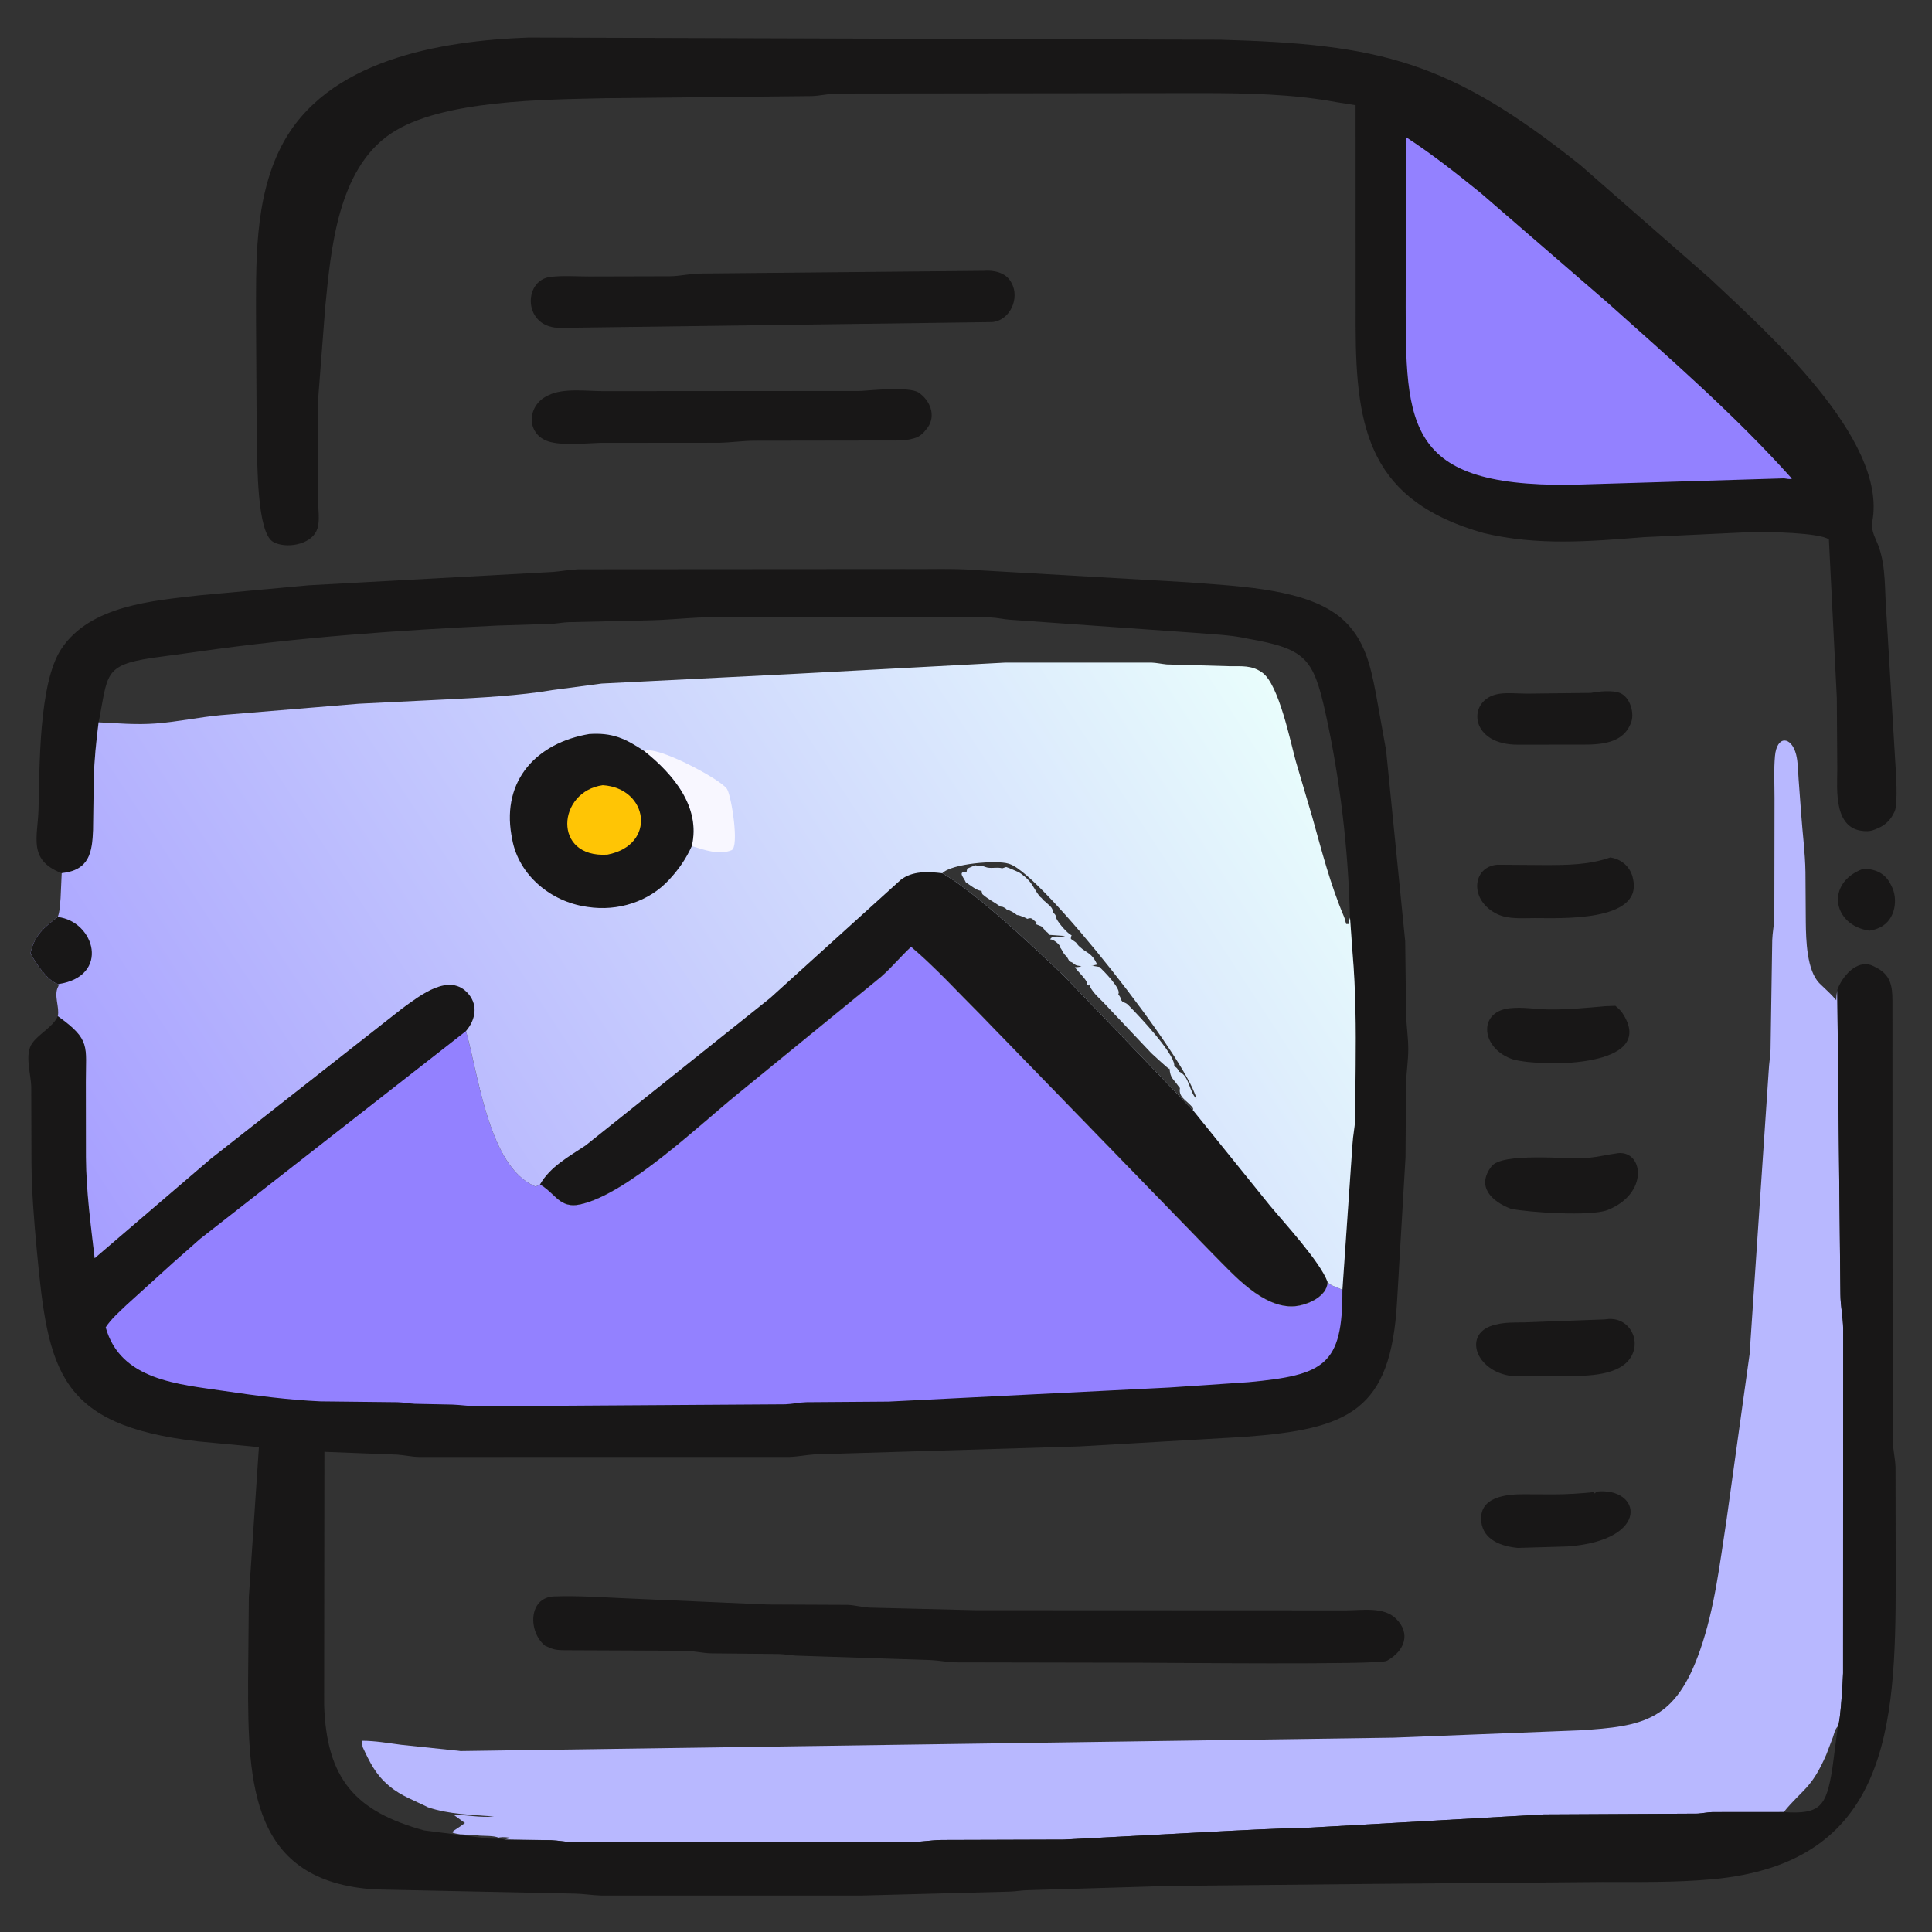 <?xml version="1.0" encoding="utf-8" ?>
<svg xmlns="http://www.w3.org/2000/svg" xmlns:xlink="http://www.w3.org/1999/xlink" width="512" height="512">
	<rect width="100%" height="100%" fill="#333333" stroke="none"/>
	<path fill="#181717" d="M493.648 230.282C496.705 230.142 499.512 231.34 500.963 234.204L501.213 234.681C503.138 238.288 502.267 243.735 498.366 245.705L498.125 245.82C497.237 246.258 496.424 246.455 495.451 246.637C485.728 245.302 483.635 234.08 493.648 230.282Z"/>
	<path fill="#181717" d="M425.31 266.654L428.096 266.546C428.754 267.133 429.458 267.701 429.942 268.447L430.083 268.671C439.302 282.968 408.884 282.853 401.021 280.766C392.512 278.022 391.517 268.214 399.932 267.212L400.25 267.179C403.569 266.818 407.074 267.468 410.422 267.511C415.477 267.577 420.292 267.097 425.31 266.654Z"/>
	<path fill="#181717" d="M422.678 395.787L423.009 395.292C435.02 393.937 437.648 408.182 415.452 409.828L402.242 410.217C398.036 409.835 393.069 408.159 392.547 403.222C391.856 396.686 399.134 395.96 403.863 395.988L411.714 396.02C415.273 396.023 418.755 395.788 422.295 395.431L422.678 395.787Z"/>
	<path fill="#181717" d="M421.623 183.624C423.798 183.196 427.247 182.87 429.261 183.63C432.033 184.675 433.308 189.209 432.155 191.745L432.034 192C429.548 197.811 422.336 197.321 417.132 197.331L402.437 197.347C389.753 197.528 388.7 186.239 396.226 184.09C398.648 183.398 402.108 183.832 404.672 183.821L421.623 183.624Z"/>
	<path fill="#181717" d="M428.814 305.592C435.522 304.947 436.997 316.29 426.057 320.654C421.607 322.429 405.066 321.291 400.426 320.347C395.32 318.411 391.149 314.465 395.25 309.11C398.163 305.305 415.106 307.305 420.75 306.844C423.443 306.625 426.126 305.946 428.814 305.592Z"/>
	<path fill="#181717" d="M426.722 227.238C429.564 227.641 431.856 229.511 432.642 232.352L432.82 233.186C435.098 244.404 413.251 243.298 406.719 243.306C403.507 243.31 399.701 243.675 396.75 242.233C389.266 238.577 390.163 229.744 396.732 229.164L409.441 229.252C415.331 229.25 421.102 229.22 426.722 227.238Z"/>
	<path fill="#181717" d="M425.164 349.661L426.41 349.536C432.573 349.305 435.525 356.713 431.066 361.065C426.843 365.188 417.744 364.611 412.157 364.648L400.687 364.662C390.862 363.488 387.447 353.083 396.285 351.055L396.576 350.991C398.922 350.404 401.411 350.481 403.82 350.453L425.164 349.661Z"/>
	<path fill="#181717" d="M228.197 103.608C231.284 103.385 241.047 102.432 243.444 104.035C246.459 106.052 248.163 110.138 245.791 113.382L245.625 113.596C244.75 114.75 243.783 115.72 242.355 116.126L242 116.222C239.812 116.865 237.416 116.739 235.149 116.745L199.996 116.798C196.819 116.807 193.723 117.285 190.594 117.341L158.938 117.368C154.904 117.483 149.909 118.092 146.008 117.173C139.402 115.616 139.408 107.658 144.997 104.916L145.375 104.733C149.297 102.764 155.657 103.671 159.902 103.66L228.197 103.608Z"/>
	<path fill="#181717" d="M260.76 71.77C263.307 71.551 266.401 72.193 267.817 74.546L268.061 74.982C270.329 78.989 267.656 85.011 262.878 85.361L148.687 86.892C138.582 87.148 138.531 74.398 145.694 73.412C148.993 72.958 152.73 73.265 156.075 73.261L177.625 73.205C180.278 73.172 182.864 72.51 185.472 72.485L260.76 71.77Z"/>
	<path fill="#181717" d="M144.466 436.148C139.923 432.488 139.951 423.313 146.867 423.065C152.911 422.849 159.074 423.267 165.109 423.542L203.37 425.209L224.625 425.303C226.614 425.379 228.569 425.967 230.606 426.035L258.385 426.719L356.74 426.762C361.052 426.761 366.709 425.726 369.995 429C373.944 432.935 372.2 437.455 367.743 440.017L367.424 440.168C364.932 441.241 309.482 440.647 302.45 440.638L253.125 440.544C250.934 440.481 248.789 440.026 246.625 439.936L210.935 438.76C209.41 438.662 207.903 438.386 206.375 438.334L188.329 438.154C186.08 438.071 183.9 437.536 181.673 437.463L150.685 437.333C149.191 437.318 147.444 437.394 146.045 436.828L144.466 436.148Z"/>
	<path fill="#B8B8FF" d="M369.296 460.504L418.469 458.564C435.862 457.534 444.082 455.829 450.562 437.25C454.431 426.158 455.747 414.392 457.542 402.842L463.663 358.865L468.731 283.676C468.81 281.822 469.165 280.006 469.214 278.138L469.661 249.125C469.734 247.193 470.117 245.295 470.217 243.375L470.266 211.503C470.27 207.83 470.059 204.039 470.385 200.388C470.889 194.725 474.777 195.147 475.994 199.969C476.497 201.958 476.514 204.37 476.645 206.423L477.327 215.625C477.684 220.785 478.388 225.955 478.465 231.123L478.556 244.409C478.611 249.03 478.794 257.237 482.225 260.631C483.819 262.209 485.174 263.306 486.625 265.066C486.642 264.135 486.738 263.272 486.904 262.357L487.735 343.073C487.754 346.094 488.42 349.068 488.462 352.12L488.434 443.428C488.39 444.97 487.771 456.471 487.054 457.473C486.216 458.401 486.127 459.302 485.732 460.435L483.987 465C480.003 474.176 477.646 474.146 472.721 480.223L453.875 480.224C452.53 480.259 451.206 480.547 449.864 480.63L409.135 480.844L347.332 484.334C337.571 484.573 328.485 485.054 318.782 485.572L281.922 487.512L249.639 487.613C246.715 487.637 243.826 488.186 240.875 488.215L152.204 488.222C150.098 488.18 148.05 487.746 145.947 487.666L133.926 487.461L135.423 487.062C134.462 486.908 133.367 486.778 132.405 486.935L132.125 487C130.916 486.459 128.557 486.553 127.164 486.463L126.375 486.377C125.005 486.377 123.768 486.194 122.375 486.127L122 486.125C118.476 485.549 119.799 485.721 123.205 483.116L120.197 480.93C123.758 480.97 127.348 481.745 130.926 481.4C125.061 480.902 119.019 480.874 113.4 478.941C109.907 477.178 106.347 475.981 103.271 473.404L103.02 473.191C99.528 470.272 97.953 466.949 96.08 462.932L96 461.324C99.502 461.334 102.932 461.954 106.396 462.398L120.707 463.9C121.18 463.894 121.52 464.018 122.057 464.05L369.296 460.504Z"/>
	<path fill="#181717" d="M140.059 9.95L323.47 10.525C365.628 11.693 384.098 16.06 418.81 43.754L453.05 73.709C467.537 87.41 500.327 116.128 496.18 138.25C495.715 140.731 497.215 142.866 497.985 145.14C499.774 150.424 499.445 156.195 499.865 161.688L502.269 201.925C502.441 204.439 503.004 212.62 502.163 214.904L501.997 215.25C501.171 217.104 499.721 218.593 497.839 219.423L497.516 219.56C496.652 219.94 495.896 220.242 494.943 220.266C485.776 220.492 486.883 209.438 486.899 203.835L486.779 184.949L484.677 142.949C482.1 141.098 468.203 140.957 464.946 140.962L435.652 142.342C421.306 143.488 407.444 144.676 393.196 141.264C363.313 132.825 359.291 114.376 359.26 86.539L359.243 27.88L354.158 27.066C342.439 24.904 330.453 24.679 318.577 24.667L221.709 24.78C219.475 24.833 217.313 25.398 215.125 25.465L160.388 26.027C144.935 26.412 116.814 26.364 103.469 35.469C89.501 44.998 87.709 65.991 86.202 81.25L84.322 105.633L84.291 132.646C84.324 134.83 84.762 137.833 84.173 139.902L83.831 140.766C82.078 144.437 75.697 145.44 72.424 143.625C68.058 141.204 68.23 122.917 68.036 116.378L67.856 85.82C67.86 70.27 67.256 52.94 74.581 38.727C86.403 15.787 116.718 10.804 140.059 9.95Z"/>
	<path fill="#9381FF" d="M372.546 36.299C379.538 40.864 385.887 45.876 392.283 51.047L426.097 80.287C442.873 95.297 459.841 110.057 474.875 126.847C474.42 127.101 473.356 126.837 472.807 126.772L416.216 128.483C370.836 128.939 372.523 111.629 372.533 74.717L372.546 36.299Z"/>
	<path fill="#181717" d="M16.352 231.398L16.118 231.308C7.373 227.812 10.006 221.82 10.209 214.442C10.517 203.239 10.245 181.057 16.23 171.993C23.87 160.421 40.492 159.206 53 157.753L81.83 155.106L146.625 151.564C148.876 151.383 151.05 150.94 153.322 150.867L239.6 150.807C245.202 150.895 252.772 150.596 258.127 151.051L314.693 154.302C326.228 155.262 343.791 155.706 353.547 162.375L353.92 162.625C357.301 164.945 359.951 168.484 361.506 172.25L361.675 172.65C363.078 176.018 363.871 179.928 364.57 183.499L367.333 198.851L372.393 249.451L372.632 268.75C372.714 271.864 373.209 274.929 373.207 278.073C373.204 281.229 372.67 284.313 372.611 287.473L372.476 306.65L370.23 344.99C368.595 373.946 357.482 378.712 329.79 380.789L286.125 383.311L215.875 385.429C213.65 385.571 211.489 386.034 209.233 386.101L111.022 386.112C109.064 386.075 107.196 385.623 105.25 385.495L85.973 384.754L85.902 451.79C86.523 471.438 94.135 480.067 112.437 485.083L129.423 487.245C130.787 487.351 132.69 487.092 133.926 487.596L145.947 487.666C148.05 487.746 150.098 488.18 152.204 488.222L240.875 488.215C243.826 488.186 246.715 487.637 249.639 487.613L281.922 487.512L318.782 485.572C328.485 485.054 337.571 484.573 347.332 484.334L409.135 480.844L449.864 480.63C451.206 480.547 452.53 480.259 453.875 480.224L472.721 480.207C477.646 474.146 480.003 474.176 483.987 465L485.732 460.435C486.127 459.302 486.216 458.401 487.054 457.473C487.771 456.471 488.39 444.97 488.434 443.428L488.462 352.12C488.42 349.068 487.754 346.094 487.735 343.073L486.893 262.357C488.12 258.939 491.947 254.18 496.134 255.871L497.153 256.376C501.059 258.328 501.516 261.346 501.519 265.188L501.569 381.484C501.62 383.962 502.254 386.359 502.335 388.864L502.387 419.082C502.368 457.594 500.533 493.834 453.628 498.037C443.957 498.903 434.295 498.745 424.59 498.749L364.084 499.252L310 499.79L272.202 500.927C270.667 500.964 269.165 501.252 267.627 501.295L228.412 502.335L159.375 502.338C156.974 502.267 154.598 501.865 152.172 501.822L99.379 500.722C66.621 498.619 65.691 473.135 65.749 445.582L65.948 423.261L68.613 383.5L52.409 381.982C15.445 377.666 12.753 363.305 9.757 331.375C9.028 323.605 8.398 315.853 8.341 308.053L8.28 288.143C8.245 284.565 6.374 279.376 8.614 276.349C10.473 273.836 14.12 272.084 15.325 269.282C15.836 266.903 14.184 263.818 15.393 261.505C15.577 261.153 15.526 261.194 15.461 260.792L15.179 260.719C12.527 259.829 9.229 254.977 8.089 252.604C9.082 247.872 11.671 245.767 15.299 243.012C15.889 241.565 15.876 239.601 16.053 238.041L16.352 231.398ZM146.315 182.885C137.922 184.336 127.08 184.929 118.3 185.352L95.106 186.495L58.546 189.518C52.754 190.055 46.994 191.315 41.191 191.738C36.088 192.11 31.212 191.684 26.127 191.416C25.503 196.466 24.963 201.504 24.848 206.595L24.667 219.988C24.426 225.904 23.704 230.603 16.352 231.398L16.053 238.041C15.876 239.601 15.889 241.565 15.299 243.012C11.671 245.767 9.082 247.872 8.089 252.604C9.229 254.977 12.527 259.829 15.179 260.719L15.461 260.792C15.526 261.194 15.577 261.153 15.393 261.505C14.184 263.818 15.836 266.903 15.325 269.282L15.509 269.412C24.076 275.559 22.748 277.239 22.758 286.746L22.785 306.765C22.86 315.785 24.048 324.501 25.09 333.435L55.802 307.125L106.757 267.114C111.295 263.864 119.195 257.462 124.203 263.46C126.772 266.535 125.931 270.408 123.492 273.239C126.676 284.469 129.373 307.414 140.375 313.672L141.875 314.443C142.325 314.289 142.713 314.155 143.11 313.891L143.517 314.136C147.243 316.458 148.474 320.306 153.703 319.187C166.204 316.51 185.608 297.886 195.463 289.919L233.472 258.878C236.32 256.36 238.698 253.495 241.442 250.904C247.988 256.454 253.81 262.875 259.876 268.932L321.56 332.452C326.904 337.804 334.774 346.865 343.151 346.162C346.366 345.892 351.767 343.624 351.813 339.729C352.665 340.88 354.517 341.055 355.751 341.868L358.424 303.142C358.534 300.976 359.036 298.815 359.128 296.676L359.256 282.555C359.344 272.477 359.304 262.545 358.437 252.5L357.77 243.196C357.568 243.734 357.489 244.312 357.377 244.875L356.75 244.877C356.529 244.229 356.438 243.553 356.168 242.918C352.547 234.421 350.25 225.384 347.76 216.5L343.405 201.744C342.009 196.705 338.906 181.33 334.52 178.25L334.22 178.049C331.66 176.307 329.051 176.572 326.05 176.555L309.168 176.078C307.807 175.944 306.502 175.644 305.125 175.591L266.448 175.59L209.384 178.642L159.437 181.149L146.315 182.885ZM26.127 191.46C31.212 191.684 36.088 192.11 41.191 191.738C46.994 191.315 52.754 190.055 58.546 189.518L95.106 186.495L118.3 185.352C127.08 184.929 137.922 184.336 146.315 182.885L159.437 181.149L209.384 178.642L266.448 175.59L305.125 175.591C306.502 175.644 307.807 175.944 309.168 176.078L326.05 176.555C329.051 176.572 331.66 176.307 334.22 178.049L334.52 178.25C338.906 181.33 342.009 196.705 343.405 201.744L347.76 216.5C350.25 225.384 352.547 234.421 356.168 242.918C356.438 243.553 356.529 244.229 356.75 244.877L357.377 244.875C357.489 244.312 357.568 243.734 357.751 243.196C357.34 225.262 355.124 206.331 351.244 188.828C348.033 174.341 345.925 171.943 330.625 169.24L330.25 169.157C325.84 168.212 320.886 168.083 316.393 167.685L267.681 164.236C265.95 164.13 264.317 163.694 262.55 163.634L186.758 163.6C181.663 163.76 176.877 164.326 171.397 164.411L150.593 164.886C149.105 164.942 147.646 165.256 146.161 165.323L131.689 165.785C105.482 167.026 79.103 168.891 53.123 172.605L40.268 174.366C27.283 176.297 28.657 178.888 26.127 191.46ZM487.054 457.473C486.216 458.401 486.127 459.302 485.732 460.435L483.987 465C480.003 474.176 477.646 474.146 472.721 480.223C482.486 480.889 483.956 478.638 485.57 468.875L487.054 457.473Z"/>
	<path fill="#9381FF" d="M143.11 313.891L143.517 314.136C147.243 316.458 148.474 320.306 153.703 319.187C166.204 316.51 185.608 297.886 195.463 289.919L233.472 258.878C236.32 256.36 238.698 253.495 241.442 250.904C247.988 256.454 253.81 262.875 259.876 268.932L321.56 332.452C326.904 337.804 334.774 346.865 343.151 346.162C346.366 345.892 351.767 343.624 351.813 339.729C352.665 340.88 354.517 341.055 355.751 341.868C355.846 361.865 350.87 364.405 330.913 366.289L309.875 367.709L235.5 371.437L213.695 371.597C211.812 371.65 209.996 372.085 208.125 372.154L126.463 372.681C124.269 372.641 122.113 372.319 119.929 372.228L109.929 372.023C108.41 371.935 106.881 371.652 105.375 371.602L84.891 371.377C76.465 370.988 67.813 369.868 59.475 368.632C47.272 366.823 31.913 365.808 28.009 351.76C29.45 349.528 31.635 347.648 33.54 345.816L45.812 334.69L53.05 328.298L123.492 273.239C126.676 284.469 129.373 307.414 140.375 313.672L141.875 314.443C142.325 314.289 142.713 314.155 143.11 313.891Z"/>
	<defs>
		<linearGradient id="gradient_0" gradientUnits="userSpaceOnUse" x1="43.958" y1="362.097" x2="332.259" y2="174.258">
			<stop offset="0" stop-color="#A69EFF"/>
			<stop offset="1" stop-color="#E9FDFC"/>
		</linearGradient>
	</defs>
	<path fill="url(#gradient_0)" d="M146.315 182.885L159.437 181.149L209.384 178.642L266.448 175.59L305.125 175.591C306.502 175.644 307.807 175.944 309.168 176.078L326.05 176.555C329.051 176.572 331.66 176.307 334.22 178.049L334.52 178.25C338.906 181.33 342.009 196.705 343.405 201.744L347.76 216.5C350.25 225.384 352.547 234.421 356.168 242.918C356.438 243.553 356.529 244.229 356.75 244.877L357.377 244.875C357.489 244.312 357.568 243.734 357.77 243.196L358.437 252.5C359.304 262.545 359.344 272.477 359.256 282.555L359.128 296.676C359.036 298.815 358.534 300.976 358.424 303.142L355.751 341.868C354.517 341.055 352.665 340.88 351.813 339.729C351.767 343.624 346.366 345.892 343.151 346.162C334.774 346.865 326.904 337.804 321.56 332.452L259.876 268.932C253.81 262.875 247.988 256.454 241.442 250.904C238.698 253.495 236.32 256.36 233.472 258.878L195.463 289.919C185.608 297.886 166.204 316.51 153.703 319.187C148.474 320.306 147.243 316.458 143.517 314.136L143.11 313.891C142.713 314.155 142.325 314.289 141.875 314.443L140.375 313.672C129.373 307.414 126.676 284.469 123.492 273.239C125.931 270.408 126.772 266.535 124.203 263.46C119.195 257.462 111.295 263.864 106.757 267.114L55.802 307.125L25.09 333.435C24.048 324.501 22.86 315.785 22.785 306.765L22.758 286.746C22.748 277.239 24.076 275.559 15.509 269.412L15.325 269.282C15.836 266.903 14.184 263.818 15.393 261.505C15.577 261.153 15.526 261.194 15.461 260.792L15.179 260.719C12.527 259.829 9.229 254.977 8.089 252.604C9.082 247.872 11.671 245.767 15.299 243.012C15.889 241.565 15.876 239.601 16.053 238.041L16.352 231.398C23.704 230.603 24.426 225.904 24.667 219.988L24.848 206.595C24.963 201.504 25.503 196.466 26.127 191.416C31.212 191.684 36.088 192.11 41.191 191.738C46.994 191.315 52.754 190.055 58.546 189.518L95.106 186.495L118.3 185.352C127.08 184.929 137.922 184.336 146.315 182.885ZM249.718 231.421C258.58 236.421 274.618 251.607 281.935 258.592L316.162 294.237L316.179 293.7C314.771 291.68 312.215 290.935 312.695 288.341L312.245 287.774C310.903 285.833 310.149 285.778 309.945 283.204L309.688 283.188C309.093 282.725 305.643 279.622 305.143 279.122L292.385 265.615C291.05 264.279 289.209 262.655 288.613 260.845L288.438 261.188C287.735 260.719 288.208 260.694 287.909 260.091C287.43 259.128 285.738 257.506 285.008 256.555L284.836 256.336C285.45 256.302 286.013 256.284 286.6 256.081L285.812 255.938C284.606 255.828 284.642 255.065 283.438 254.812L282.716 253.534C281.633 252.631 281.666 251.944 280.875 251L280.879 250.688C280.392 249.965 279.257 249 278.312 248.938C278.884 247.661 281.041 248.56 282.238 248.05L278.125 247.75C277.854 247.361 277.673 247.142 277.269 246.873L276.938 246.67C276.73 246.121 276.321 245.9 275.944 245.483L274.562 244.938L274.688 244.438C273.667 243.825 273.603 242.959 272.25 243.5L271.5 243.125C270.986 242.962 270.326 242.619 269.844 242.539L269.5 242.5C268.821 241.893 267.618 241.248 266.75 241L266.435 240.69C266.214 240.543 265.948 240.473 265.723 240.333L265.125 240.25C263.553 239.115 261.782 238.263 260.312 236.938L260.106 236.086C259.297 236.055 258.456 235.534 257.794 235.089L255.938 233.812C255.536 232.699 253.588 230.891 256.139 231.1L256.319 230.194L258.428 229.303C259.294 229.524 260.193 229.363 261.029 229.721C262.477 230.34 264.124 229.676 265.597 230.111L266.64 229.765C267.856 230.166 268.842 230.674 269.991 231.156L270.626 231.562C273.294 233.586 273.37 234.357 274.836 236.601L275.125 237C275.351 237.326 275.477 237.538 275.789 237.789L276.024 237.976C276.296 238.263 276.333 238.422 276.68 238.702L277.024 238.976C277.521 239.492 278.819 240.361 278.938 241.188L279.178 241.947C280.032 242.631 279.646 242.81 280.04 243.585C280.646 244.777 282.904 247.405 284 247.875C283.791 248.294 283.791 248.375 283.803 248.822L285.125 249.75C285.393 250.071 285.551 250.357 285.865 250.659L286.178 250.947C287.947 252.594 289.411 252.501 290.75 255.625L290.125 255.75C289.575 255.935 289.668 255.935 289.125 255.877L291.375 256.25C292.491 257.31 297.334 262.202 296.351 263.438L296.875 264.25C297.275 266.01 297.998 265.339 298.951 266.292C302.214 269.555 310.936 278.923 311.188 282.188L311.188 282.562C311.835 282.895 312.04 283.188 312.387 283.797L312.5 284C315.291 285.213 315.102 289.379 317.076 291.171C314.314 280.179 276.343 231.969 267.64 229.005L267.231 228.875C264.304 227.922 252.252 228.798 249.718 231.421Z"/>
	<path fill="#181717" d="M15.299 243.012C25.137 244.156 29.316 258.692 15.489 260.792L15.179 260.719C12.527 259.829 9.229 254.977 8.089 252.604C9.082 247.872 11.671 245.767 15.299 243.012Z"/>
	<path fill="#F8F7FF" d="M170.792 199.088C173.54 197.224 191.134 206.561 192.689 209.125C193.85 211.041 195.968 224.438 193.871 225.313C190.597 226.679 186.481 225.201 183.333 224.211C185.767 213.843 178.388 205.165 170.792 199.088Z"/>
	<path fill="#181717" d="M156.143 194.524C162.235 194.117 165.659 195.649 170.792 199.088C178.388 205.165 185.767 213.843 183.333 224.211C181.841 227.544 179.864 230.394 177.381 233.071C171.979 238.995 163.72 241.553 155.784 240.357L155.375 240.291C146.04 238.95 137.507 232.002 135.747 222.485L135.524 221.259C133.037 206.723 142.268 196.864 156.143 194.524Z"/>
	<path fill="#FFC505" d="M159.742 208.085C171.868 208.863 174.103 223.952 160.971 226.486C146.302 227.441 147.684 209.749 159.742 208.085Z"/>
	<path fill="#181717" d="M204.081 264.506L238.679 233.189C241.803 230.746 245.963 230.968 249.718 231.421C258.58 236.421 274.618 251.607 281.935 258.592L316.162 294.237L336.541 319.488C340.264 323.99 349.878 334.371 351.813 339.729C351.767 343.624 346.366 345.892 343.151 346.162C334.774 346.865 326.904 337.804 321.56 332.452L259.876 268.932C253.81 262.875 247.988 256.454 241.442 250.904C238.698 253.495 236.32 256.36 233.472 258.878L195.463 289.919C185.608 297.886 166.204 316.51 153.703 319.187C148.474 320.306 147.243 316.458 143.517 314.136L143.11 313.891C145.842 309.121 150.769 306.515 155.2 303.549L204.081 264.506Z"/>
</svg>
